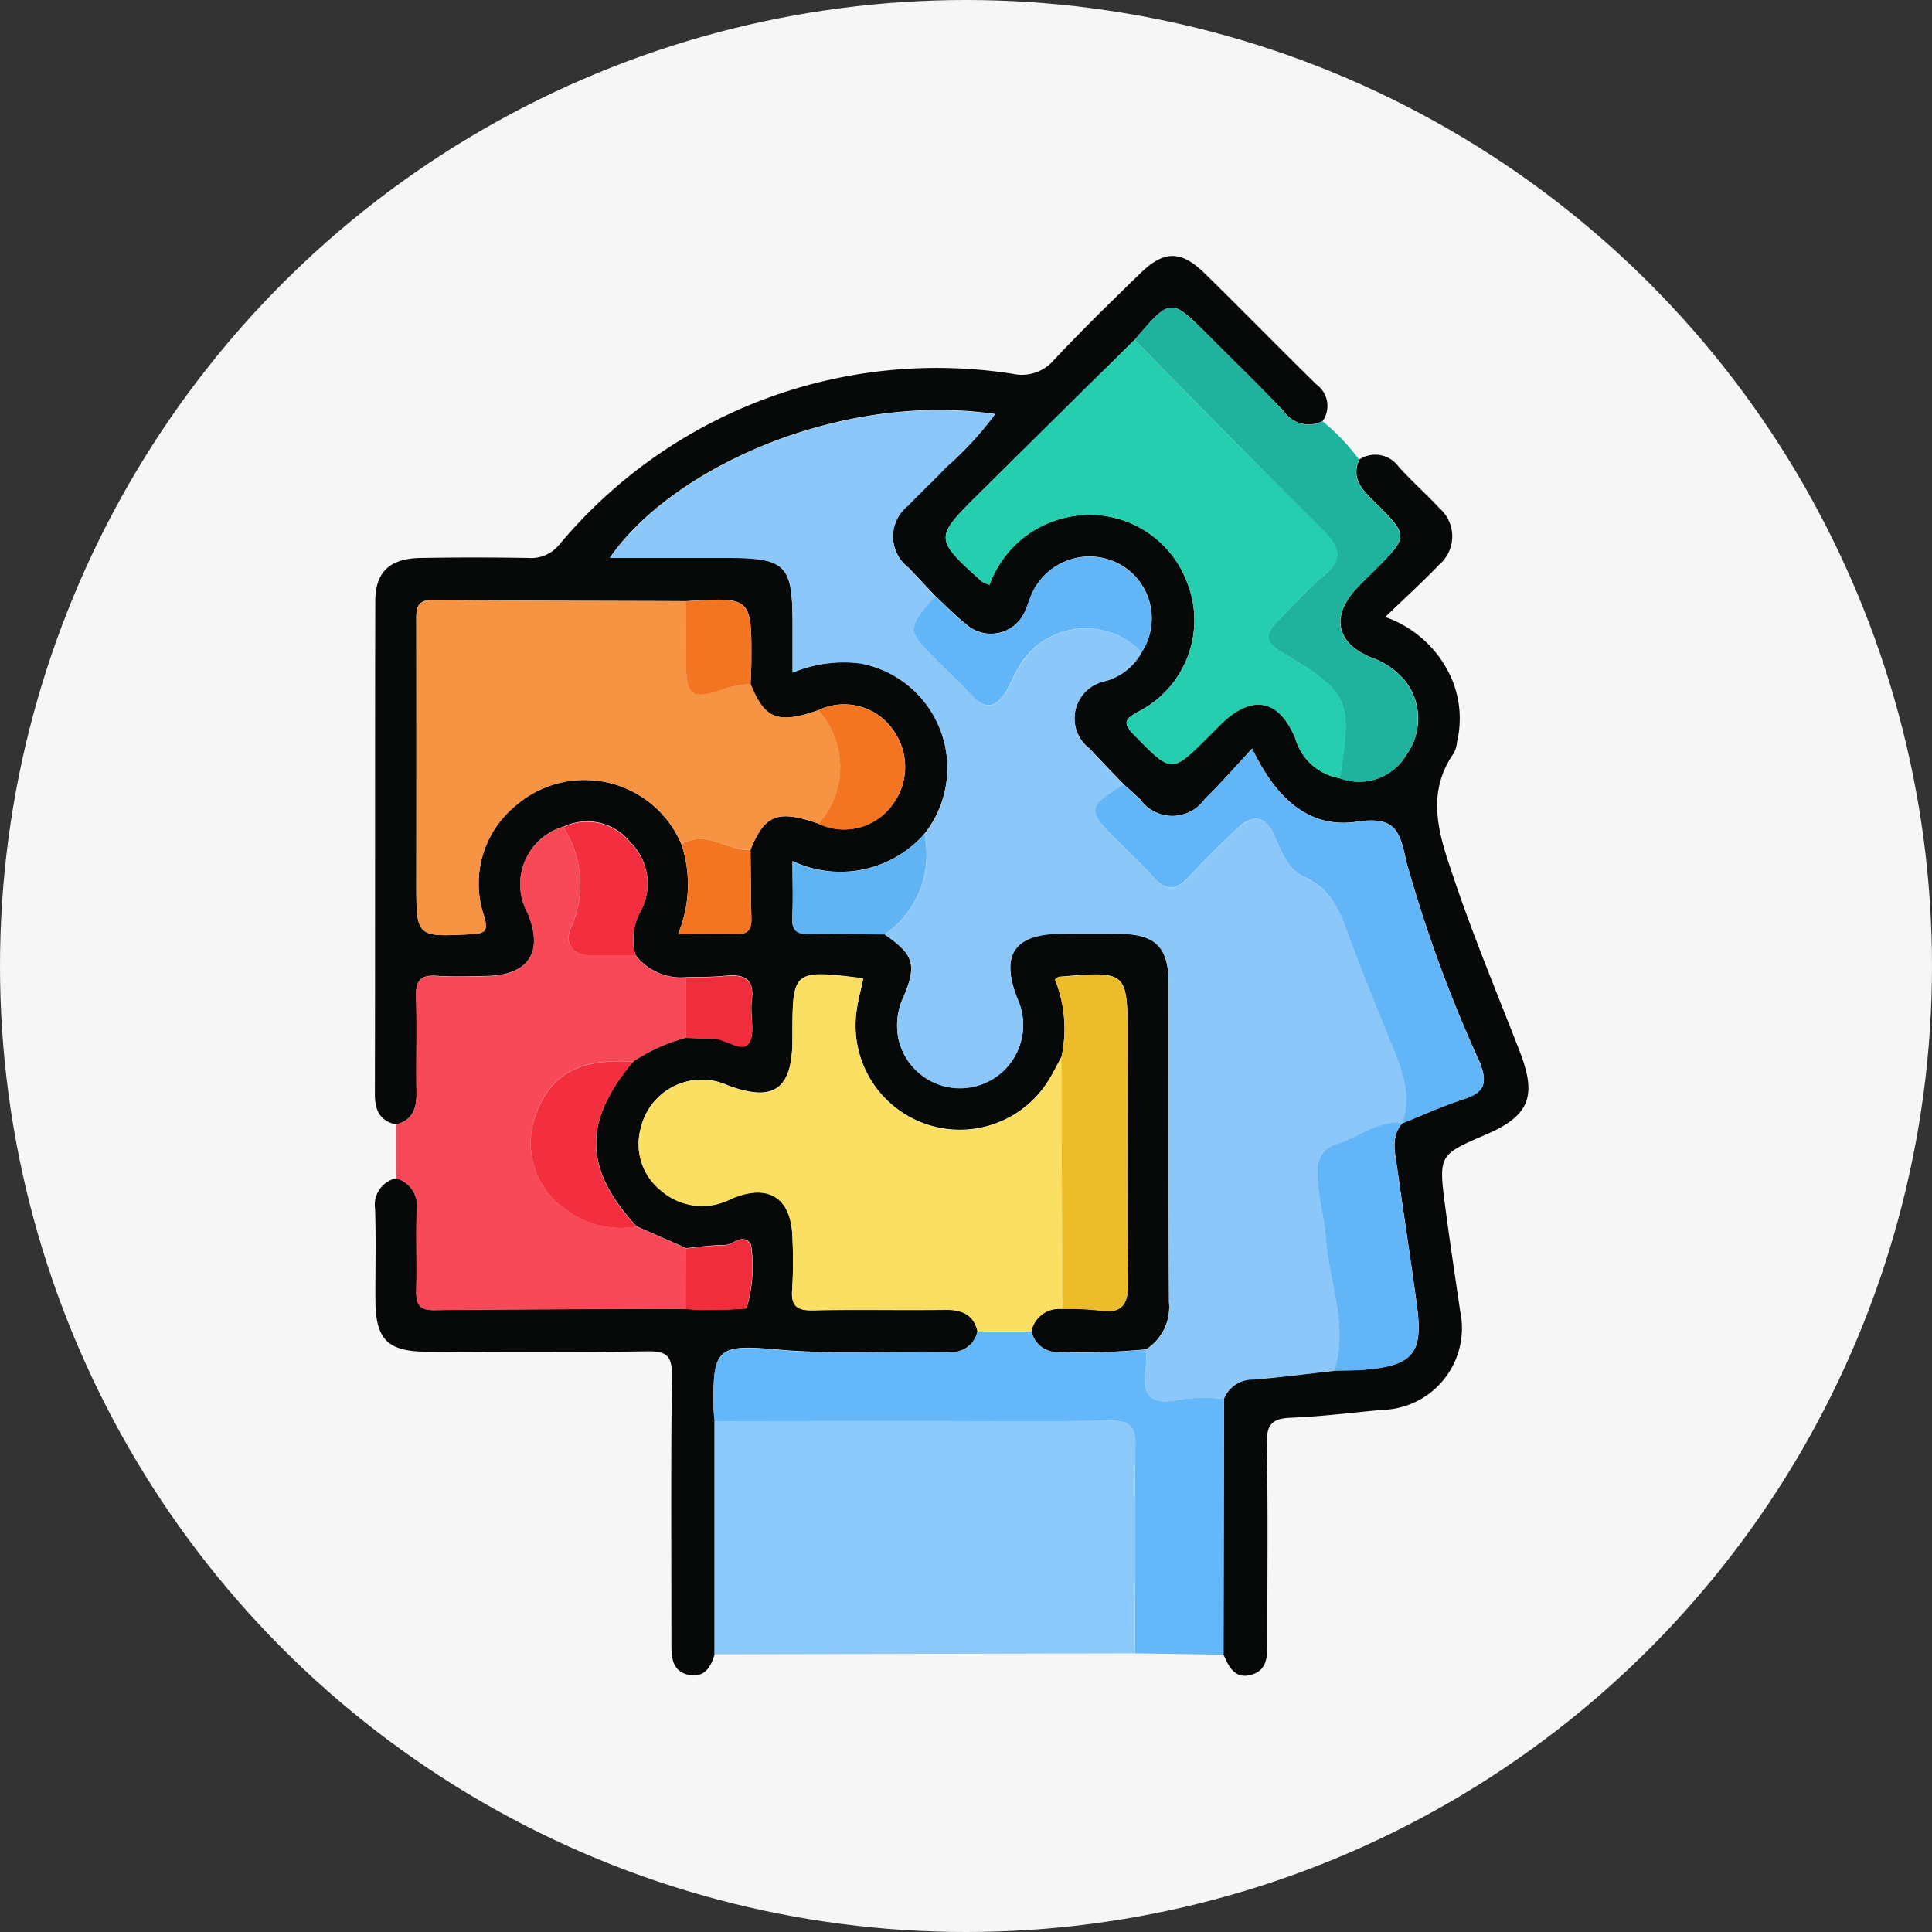 <svg xmlns="http://www.w3.org/2000/svg" width="74" height="74" viewBox="0 0 74 74">
  <rect x="0" y="0" width="74" height="74" fill="#333333" stroke="none"/>
  <g id="Grupo_848431" data-name="Grupo 848431" transform="translate(-608 -2760.243)">
    <circle id="Elipse_7436" data-name="Elipse 7436" cx="37" cy="37" r="37" transform="translate(608 2760.243)" fill="#f6f6f6"/>
    <g id="Grupo_848006" data-name="Grupo 848006" transform="translate(-1825.193 2577.714)">
      <path id="Trazado_589700" data-name="Trazado 589700" d="M2448.362,225.6c-.629-.142-.811-.553-.81-1.17.014-6.288,0-12.575.015-18.863,0-1.131.551-1.647,1.729-1.667q2.069-.035,4.138,0a1.383,1.383,0,0,0,1.183-.513,18.837,18.837,0,0,1,17.378-6.538,1.61,1.61,0,0,0,1.568-.533c1.065-1.134,2.179-2.222,3.294-3.308.914-.89,1.564-.9,2.466-.02,1.442,1.409,2.848,2.854,4.289,4.264a1.011,1.011,0,0,1,.241,1.405,1.16,1.16,0,0,1-1.49-.379c-.947-.993-1.934-1.949-2.9-2.92-1.427-1.427-1.427-1.427-2.809.186q-2.973,2.935-5.945,5.871c-1.739,1.726-1.735,1.732.081,3.378a1.173,1.173,0,0,0,.305.133,4.057,4.057,0,0,1,2.9-2.569,3.986,3.986,0,0,1,4.646,2.425,3.93,3.93,0,0,1-1.814,4.986c-.506.287-.69.408-.188.918,1.437,1.461,1.413,1.485,2.875.023.15-.15.3-.3.449-.449,1.187-1.153,2.221-.959,2.842.546a2.146,2.146,0,0,0,1.711,1.53,2.093,2.093,0,0,0,2.555-.911,2.351,2.351,0,0,0-.016-2.766,2.911,2.911,0,0,0-1.359-.953c-1.327-.559-1.528-1.584-.535-2.645.216-.231.446-.449.67-.673,1.322-1.322,1.33-1.33.022-2.626-.466-.462-.925-.894-.594-1.632a1.1,1.1,0,0,1,1.506.276c.495.552,1.057,1.043,1.561,1.588a1.428,1.428,0,0,1-.013,2.167c-.629.658-1.305,1.27-2.063,2a4.337,4.337,0,0,1,2.563,2.406,3.913,3.913,0,0,1,.186,2.39,1.2,1.2,0,0,1-.112.406c-1.165,1.647-.51,3.319.03,4.921.744,2.2,1.647,4.354,2.488,6.525.664,1.716.366,2.457-1.291,3.173-1.814.784-1.824.785-1.565,2.77.173,1.331.378,2.659.57,3.988a3.132,3.132,0,0,1-3,3.792c-1.161.108-2.322.255-3.486.3-.709.03-.934.255-.919.995.052,2.545.016,5.092.023,7.638,0,.518-.014,1.038-.609,1.209-.635.183-.867-.3-1.071-.771q.008-4.9.017-9.8a1.177,1.177,0,0,1,1.134-.745c1.034-.087,2.064-.221,3.1-.336.421-.013.844,0,1.263-.043,1.743-.167,2.135-.65,1.9-2.4-.236-1.779-.515-3.551-.763-5.328-.081-.583-.258-1.187.207-1.709l-.056-.026.052.034c.784-.312,1.554-.666,2.355-.926.774-.252.92-.59.614-1.388a52.679,52.679,0,0,1-2.824-7.723c-.244-1.148-.408-1.736-1.885-1.513-1.9.288-3.152-.987-4.016-2.8-.668.716-1.222,1.355-1.825,1.944a1.514,1.514,0,0,1-2.47-.007c-.205-.19-.415-.376-.622-.564-.436-.456-.879-.905-1.306-1.37a1.456,1.456,0,0,1,.548-2.583,2.29,2.29,0,0,0,1.448-1.12,2.367,2.367,0,0,0-.94-3.41,2.419,2.419,0,0,0-3.361,1.41c-.054.13-.092.268-.154.394a1.422,1.422,0,0,1-2.286.533c-.412-.327-.779-.711-1.166-1.07-.338-.359-.678-.715-1.014-1.076a1.506,1.506,0,0,1-.024-2.4c.459-.489.961-.937,1.415-1.431a13.043,13.043,0,0,0,1.91-2.064c-5.946-.87-12.4,2.085-14.753,5.5h4.368c2.392,0,2.628.231,2.628,2.574v1.824a5.083,5.083,0,0,1,2.6-.353,4.075,4.075,0,0,1,2.45,6.534,4.287,4.287,0,0,1-5.052,1.042c0,.8.028,1.471-.009,2.139-.029.524.178.669.676.655.954-.026,1.909.006,2.863.013,1.112.761,1.24,1.153.728,2.378a2.544,2.544,0,0,0-.168,1.754,2.418,2.418,0,1,0,4.528-1.66c-.665-1.685-.134-2.486,1.661-2.5.743,0,1.485-.007,2.228,0,1.409.016,1.9.506,1.9,1.925.006,4.066-.011,8.133.014,12.2a1.932,1.932,0,0,1-.875,1.8,25.5,25.5,0,0,1-3.327.1,1,1,0,0,1-1.068-.8,1.079,1.079,0,0,1,1.186-.852,10.432,10.432,0,0,1,1.374.052c.977.161,1.16-.265,1.143-1.166-.056-3.075-.022-6.151-.021-9.227,0-2.6,0-2.6-2.627-2.379-.031,0-.058.038-.152.1a5.081,5.081,0,0,1,.246,2.97c-.169.308-.321.626-.509.921a3.995,3.995,0,0,1-7.348-2.607c.053-.446.176-.883.268-1.327-2.71-.33-2.71-.33-2.714,2.246v.106c-.006,1.912-.728,2.413-2.5,1.738a2.4,2.4,0,0,0-3.313,1.66,2.278,2.278,0,0,0,.785,2.382,2.4,2.4,0,0,0,2.677.314c1.458-.621,2.331-.04,2.354,1.544a18.177,18.177,0,0,1-.011,1.906c-.062.676.2.833.839.817,1.659-.041,3.32,0,4.98-.022.639-.01,1.112.144,1.279.823a1,1,0,0,1-1.091.8c-2.188-.054-4.378.108-6.564-.091-2.317-.211-2.486-.056-2.454,2.208,0,.176.027.351.041.527q0,4.464,0,8.929c-.152.521-.421.946-1.039.787-.6-.154-.62-.683-.62-1.2,0-3.421-.023-6.842.019-10.262.009-.755-.213-.931-.941-.92-2.821.042-5.643.025-8.464.013-1.49-.006-1.944-.477-1.951-1.972-.006-1.164.025-2.328-.012-3.491a1.043,1.043,0,0,1,.809-1.18,1.079,1.079,0,0,1,.786,1.212c-.03,1.023.01,2.049-.015,3.072-.012.5.081.772.686.765,3.213-.038,6.427-.036,9.64-.048.211.013.423.04.634.037.564-.008,1.13-.006,1.691-.058a5.633,5.633,0,0,0,.167-2.454c-.323-.451-.67.028-1.011.03-.491,0-.982.077-1.473.121l-1.9-.836c-2.023-2.2-2.058-4.012-.122-6.32a6.926,6.926,0,0,1,2.011-.906c.318.008.637.038.953.02.525-.029,1.181.555,1.452.207s.047-1.088.122-1.644c.117-.868-.316-1.028-1.044-.952-.49.051-.987.038-1.481.053a2.182,2.182,0,0,1-1.93-.848,2.231,2.231,0,0,1,.209-1.707,2.207,2.207,0,0,0-.415-2.619,2.105,2.105,0,0,0-2.55-.591,2.29,2.29,0,0,0-1.369,3.313c.614,1.5.034,2.379-1.6,2.406-.634.01-1.27.036-1.9-.008-.613-.043-.794.2-.777.789.036,1.232-.005,2.466.017,3.7C2449.154,225,2448.985,225.44,2448.362,225.6Zm13.577-16.875c.011-.28.031-.559.033-.839.013-2.49.012-2.49-2.515-2.331-3.213-.013-6.427-.008-9.639-.053-.725-.01-.68.391-.68.874q.009,4.98,0,9.96c0,2.1,0,2.082,2.12,1.975.553-.028.629-.162.479-.681a3.854,3.854,0,0,1,1.188-4.228,4.029,4.029,0,0,1,6.374,1.48,4.945,4.945,0,0,1-.132,3.416c.82,0,1.55-.011,2.28,0,.427.009.536-.211.527-.589-.021-.878-.025-1.756-.036-2.634.542-1.346,1.046-1.54,2.6-1a2.29,2.29,0,0,0,2.885-.788,2.4,2.4,0,0,0,0-2.77,2.285,2.285,0,0,0-2.881-.788C2462.986,210.275,2462.478,210.078,2461.939,208.727Z" fill="#070808"/>
      <path id="Trazado_589701" data-name="Trazado 589701" d="M2508.785,411.267q0-4.464,0-8.929,3.807,0,7.614-.006c2.51,0,5.02.023,7.529-.014.731-.011.988.2.977.959-.038,2.65-.014,5.3-.013,7.952Z" transform="translate(-48.228 -165.373)" fill="#8cc9fb"/>
      <path id="Trazado_589702" data-name="Trazado 589702" d="M2451.364,306.678c.624-.163.792-.6.781-1.2-.022-1.232.019-2.466-.017-3.7-.017-.591.164-.832.777-.789.631.044,1.268.018,1.9.008,1.635-.027,2.214-.9,1.6-2.406a2.29,2.29,0,0,1,1.369-3.313,4.059,4.059,0,0,1,.311,3.8c-.321.667.027,1.151.864,1.114.526-.023,1.054,0,1.581,0a2.182,2.182,0,0,0,1.93.848q0,1.158,0,2.316a6.93,6.93,0,0,0-2.012.906c-2.073-.12-3.137.459-3.726,2.024a3.085,3.085,0,0,0,1.154,3.646,3.5,3.5,0,0,0,2.694.649l1.9.836q0,1.162-.008,2.323c-3.214.012-6.427.011-9.64.048-.606.007-.7-.26-.686-.765.024-1.024-.016-2.049.015-3.072a1.079,1.079,0,0,0-.786-1.211Q2451.363,307.713,2451.364,306.678Z" transform="translate(-3.003 -81.075)" fill="#f74957"/>
      <path id="Trazado_589703" data-name="Trazado 589703" d="M2524.746,398.546c0-2.651-.025-5.3.013-7.952.011-.754-.246-.969-.977-.959-2.509.037-5.019.013-7.529.014q-3.807,0-7.614.006c-.014-.175-.039-.351-.041-.527-.032-2.263.137-2.418,2.454-2.208,2.186.2,4.376.037,6.564.091a1,1,0,0,0,1.091-.8h2.069a1,1,0,0,0,1.068.8,25.5,25.5,0,0,0,3.327-.1,4.078,4.078,0,0,1-.007.633c-.17,1.049.11,1.555,1.3,1.272a7.412,7.412,0,0,1,1.684-.018q-.008,4.9-.017,9.8Z" transform="translate(-48.078 -152.69)" fill="#64b8fa"/>
      <path id="Trazado_589704" data-name="Trazado 589704" d="M2584.533,202.88c1.382-1.613,1.382-1.613,2.809-.186.971.971,1.957,1.927,2.9,2.92a1.16,1.16,0,0,0,1.49.379,7.973,7.973,0,0,1,1.4,1.472c-.33.738.129,1.17.595,1.632,1.307,1.3,1.3,1.3-.022,2.626-.224.224-.454.442-.67.673-.993,1.062-.792,2.086.535,2.645a2.91,2.91,0,0,1,1.359.953,2.351,2.351,0,0,1,.016,2.766,2.093,2.093,0,0,1-2.555.911c.487-3.032.378-3.278-2.288-4.871-.543-.324-.569-.662-.145-1.087.6-.6,1.154-1.246,1.8-1.782.789-.652.644-1.115-.029-1.777C2589.307,207.761,2586.931,205.31,2584.533,202.88Z" transform="translate(-107.884 -7.331)" fill="#1fb29c"/>
      <path id="Trazado_589705" data-name="Trazado 589705" d="M2513.437,258a7.412,7.412,0,0,0-1.684.018c-1.191.283-1.471-.223-1.3-1.272a4.047,4.047,0,0,0,.007-.633,1.932,1.932,0,0,0,.875-1.8c-.025-4.066-.008-8.132-.014-12.2,0-1.42-.5-1.91-1.9-1.925-.742-.008-1.485-.005-2.228,0-1.794.01-2.326.811-1.661,2.5a2.418,2.418,0,1,1-4.528,1.66,2.544,2.544,0,0,1,.168-1.754c.512-1.225.384-1.617-.728-2.378a3.7,3.7,0,0,0,1.522-3.849,4.076,4.076,0,0,0-2.45-6.534,5.084,5.084,0,0,0-2.6.353v-1.824c0-2.342-.236-2.573-2.628-2.574h-4.368c2.355-3.416,8.806-6.371,14.753-5.5a13.021,13.021,0,0,1-1.91,2.064c-.453.493-.956.942-1.415,1.431a1.506,1.506,0,0,0,.024,2.4c.336.361.676.717,1.014,1.076-1.1,1.289-1.1,1.29.129,2.519.425.424.865.835,1.271,1.277.546.594.971.439,1.334-.177.161-.273.273-.575.433-.849a2.963,2.963,0,0,1,4.741-.626,2.288,2.288,0,0,1-1.448,1.12,1.456,1.456,0,0,0-.548,2.583c.427.465.87.914,1.306,1.37-1.4.878-1.414.974-.251,2.139.474.475.971.93,1.418,1.429.472.526.861.467,1.318-.024.6-.646,1.234-1.265,1.875-1.872.561-.532,1.057-.507,1.4.254.278.615.536,1.332,1.153,1.605,1.2.532,1.458,1.617,1.851,2.662.41,1.088.85,2.164,1.282,3.244.454,1.136,1.054,2.245.627,3.537l-.052-.034.056.026c-.949-.127-1.648.534-2.476.785a1.031,1.031,0,0,0-.775,1.109c-.017.854.259,1.665.317,2.5.117,1.7.872,3.352.325,5.09-1.032.115-2.062.249-3.1.336A1.177,1.177,0,0,0,2513.437,258Z" transform="translate(-33.366 -21.888)" fill="#8bc8f9"/>
      <path id="Trazado_589706" data-name="Trazado 589706" d="M2465.187,263.692a4.029,4.029,0,0,0-6.374-1.48,3.854,3.854,0,0,0-1.187,4.228c.15.519.073.653-.479.681-2.121.107-2.12.127-2.12-1.975q0-4.98,0-9.96c0-.483-.045-.884.68-.874,3.212.045,6.426.04,9.64.053,0,.7.006,1.4.008,2.094,0,1.621.161,1.73,1.66,1.2a4.437,4.437,0,0,1,.814-.128c.539,1.351,1.047,1.548,2.6,1.009a3.242,3.242,0,0,1,0,4.346c-1.553-.542-2.058-.348-2.6,1C2466.937,263.945,2466.116,263.095,2465.187,263.692Z" transform="translate(-5.886 -48.809)" fill="#f79443"/>
      <path id="Trazado_589707" data-name="Trazado 589707" d="M2510.165,335.554H2508.1c-.167-.679-.639-.833-1.279-.823-1.66.025-3.321-.019-4.98.022-.636.016-.9-.141-.839-.817a18.177,18.177,0,0,0,.011-1.906c-.022-1.584-.9-2.164-2.354-1.544a2.4,2.4,0,0,1-2.677-.314,2.278,2.278,0,0,1-.785-2.382,2.4,2.4,0,0,1,3.313-1.66c1.776.675,2.5.174,2.5-1.738v-.106c0-2.576,0-2.576,2.714-2.246-.092.444-.215.881-.268,1.327a3.995,3.995,0,0,0,7.348,2.607c.188-.3.34-.613.509-.921q.019,4.825.037,9.649A1.079,1.079,0,0,0,2510.165,335.554Z" transform="translate(-37.467 -102.03)" fill="#fadf63"/>
      <path id="Trazado_589708" data-name="Trazado 589708" d="M2557.7,207.455c2.4,2.429,4.774,4.88,7.206,7.274.673.662.818,1.125.029,1.777-.648.536-1.206,1.183-1.8,1.782-.424.425-.4.763.145,1.087,2.666,1.593,2.775,1.839,2.288,4.871a2.146,2.146,0,0,1-1.711-1.53c-.62-1.5-1.654-1.7-2.841-.546-.152.147-.3.3-.45.449-1.462,1.462-1.438,1.439-2.875-.023-.5-.51-.318-.63.188-.918a3.93,3.93,0,0,0,1.814-4.986,3.985,3.985,0,0,0-4.646-2.425,4.057,4.057,0,0,0-2.9,2.569,1.18,1.18,0,0,1-.306-.133c-1.815-1.646-1.82-1.651-.081-3.378Q2554.719,210.383,2557.7,207.455Z" transform="translate(-81.051 -11.906)" fill="#26ceb0"/>
      <path id="Trazado_589709" data-name="Trazado 589709" d="M2589.207,295.515c.427-1.292-.172-2.4-.627-3.537-.432-1.079-.872-2.156-1.282-3.244-.393-1.045-.65-2.13-1.851-2.662-.616-.273-.874-.99-1.153-1.605-.344-.76-.841-.785-1.4-.254-.641.607-1.274,1.226-1.875,1.872-.456.491-.846.55-1.318.024-.448-.5-.944-.954-1.418-1.429-1.163-1.165-1.151-1.261.251-2.139.208.188.417.374.622.564a1.514,1.514,0,0,0,2.47.007c.6-.59,1.157-1.229,1.825-1.944.864,1.809,2.111,3.084,4.016,2.8,1.477-.223,1.641.365,1.885,1.513a52.652,52.652,0,0,0,2.824,7.723c.306.8.161,1.137-.614,1.388C2590.761,294.849,2589.991,295.2,2589.207,295.515Z" transform="translate(-102.301 -69.96)" fill="#62b6f7"/>
      <path id="Trazado_589710" data-name="Trazado 589710" d="M2570.469,334.719q-.019-4.825-.037-9.649a5.083,5.083,0,0,0-.246-2.97c.093-.064.121-.1.152-.1,2.627-.219,2.627-.219,2.627,2.379,0,3.076-.035,6.152.021,9.227.016.9-.167,1.327-1.143,1.166A10.434,10.434,0,0,0,2570.469,334.719Z" transform="translate(-96.585 -102.048)" fill="#ecbc2b"/>
      <path id="Trazado_589711" data-name="Trazado 589711" d="M2618.171,358.094c.546-1.737-.208-3.394-.325-5.09-.058-.837-.334-1.648-.317-2.5a1.031,1.031,0,0,1,.775-1.109c.829-.251,1.527-.912,2.476-.785-.464.521-.288,1.126-.207,1.709.248,1.777.528,3.55.763,5.328.233,1.755-.159,2.238-1.9,2.4C2619.016,358.092,2618.593,358.082,2618.171,358.094Z" transform="translate(-133.87 -123.061)" fill="#62b6f7"/>
      <path id="Trazado_589712" data-name="Trazado 589712" d="M2553.5,250.156a2.964,2.964,0,0,0-4.741.626c-.16.274-.272.576-.433.849-.363.616-.789.771-1.334.177-.406-.442-.846-.852-1.271-1.277-1.229-1.229-1.229-1.229-.129-2.519.387.359.754.743,1.167,1.07a1.422,1.422,0,0,0,2.286-.533c.063-.126.1-.264.154-.394a2.419,2.419,0,0,1,3.361-1.41A2.367,2.367,0,0,1,2553.5,250.156Z" transform="translate(-76.581 -42.647)" fill="#62b6f7"/>
      <path id="Trazado_589713" data-name="Trazado 589713" d="M2479.665,343.845a3.5,3.5,0,0,1-2.694-.649,3.085,3.085,0,0,1-1.154-3.646c.589-1.566,1.653-2.144,3.726-2.024C2477.607,339.834,2477.642,341.648,2479.665,343.845Z" transform="translate(-22.097 -114.333)" fill="#f32e3f"/>
      <path id="Trazado_589714" data-name="Trazado 589714" d="M2527.848,296.544a3.7,3.7,0,0,1-1.522,3.849c-.954-.008-1.909-.039-2.863-.013-.5.014-.705-.131-.676-.655.037-.669.009-1.34.009-2.139A4.287,4.287,0,0,0,2527.848,296.544Z" transform="translate(-59.253 -82.069)" fill="#61b4f4"/>
      <path id="Trazado_589715" data-name="Trazado 589715" d="M2484.32,299.427c-.527,0-1.055-.022-1.581,0-.837.037-1.184-.446-.864-1.114a4.059,4.059,0,0,0-.311-3.8,2.105,2.105,0,0,1,2.55.591,2.206,2.206,0,0,1,.415,2.619A2.231,2.231,0,0,0,2484.32,299.427Z" transform="translate(-26.789 -80.303)" fill="#f32e3f"/>
      <path id="Trazado_589716" data-name="Trazado 589716" d="M2527.525,277.857a3.242,3.242,0,0,0,0-4.346,2.285,2.285,0,0,1,2.881.788,2.4,2.4,0,0,1,0,2.77A2.29,2.29,0,0,1,2527.525,277.857Z" transform="translate(-62.987 -63.775)" fill="#f37421"/>
      <path id="Trazado_589717" data-name="Trazado 589717" d="M2502.38,297.672c.929-.6,1.75.253,2.638.2.011.878.014,1.756.036,2.634.009.378-.1.6-.527.589-.729-.015-1.46,0-2.279,0A4.945,4.945,0,0,0,2502.38,297.672Z" transform="translate(-43.079 -82.789)" fill="#f37421"/>
      <path id="Trazado_589718" data-name="Trazado 589718" d="M2506.084,257.522a4.44,4.44,0,0,0-.814.128c-1.5.526-1.658.417-1.66-1.2,0-.7-.005-1.4-.008-2.094,2.527-.158,2.528-.158,2.515,2.331C2506.116,256.963,2506.1,257.243,2506.084,257.522Z" transform="translate(-44.146 -48.795)" fill="#f37421"/>
      <path id="Trazado_589719" data-name="Trazado 589719" d="M2503.6,372.314q0-1.162.008-2.323c.491-.044.981-.117,1.473-.121.341,0,.688-.481,1.011-.03a5.633,5.633,0,0,1-.167,2.454c-.561.051-1.127.05-1.691.058C2504.027,372.354,2503.815,372.327,2503.6,372.314Z" transform="translate(-44.147 -139.642)" fill="#ef2d3d"/>
      <path id="Trazado_589720" data-name="Trazado 589720" d="M2503.612,324.474q0-1.158,0-2.316c.494-.016.991,0,1.481-.053.728-.076,1.161.083,1.044.952-.075.556.157,1.284-.122,1.644s-.927-.236-1.452-.207C2504.249,324.512,2503.93,324.482,2503.612,324.474Z" transform="translate(-44.154 -102.187)" fill="#ef2d3d"/>
    </g>
  </g>
</svg>
